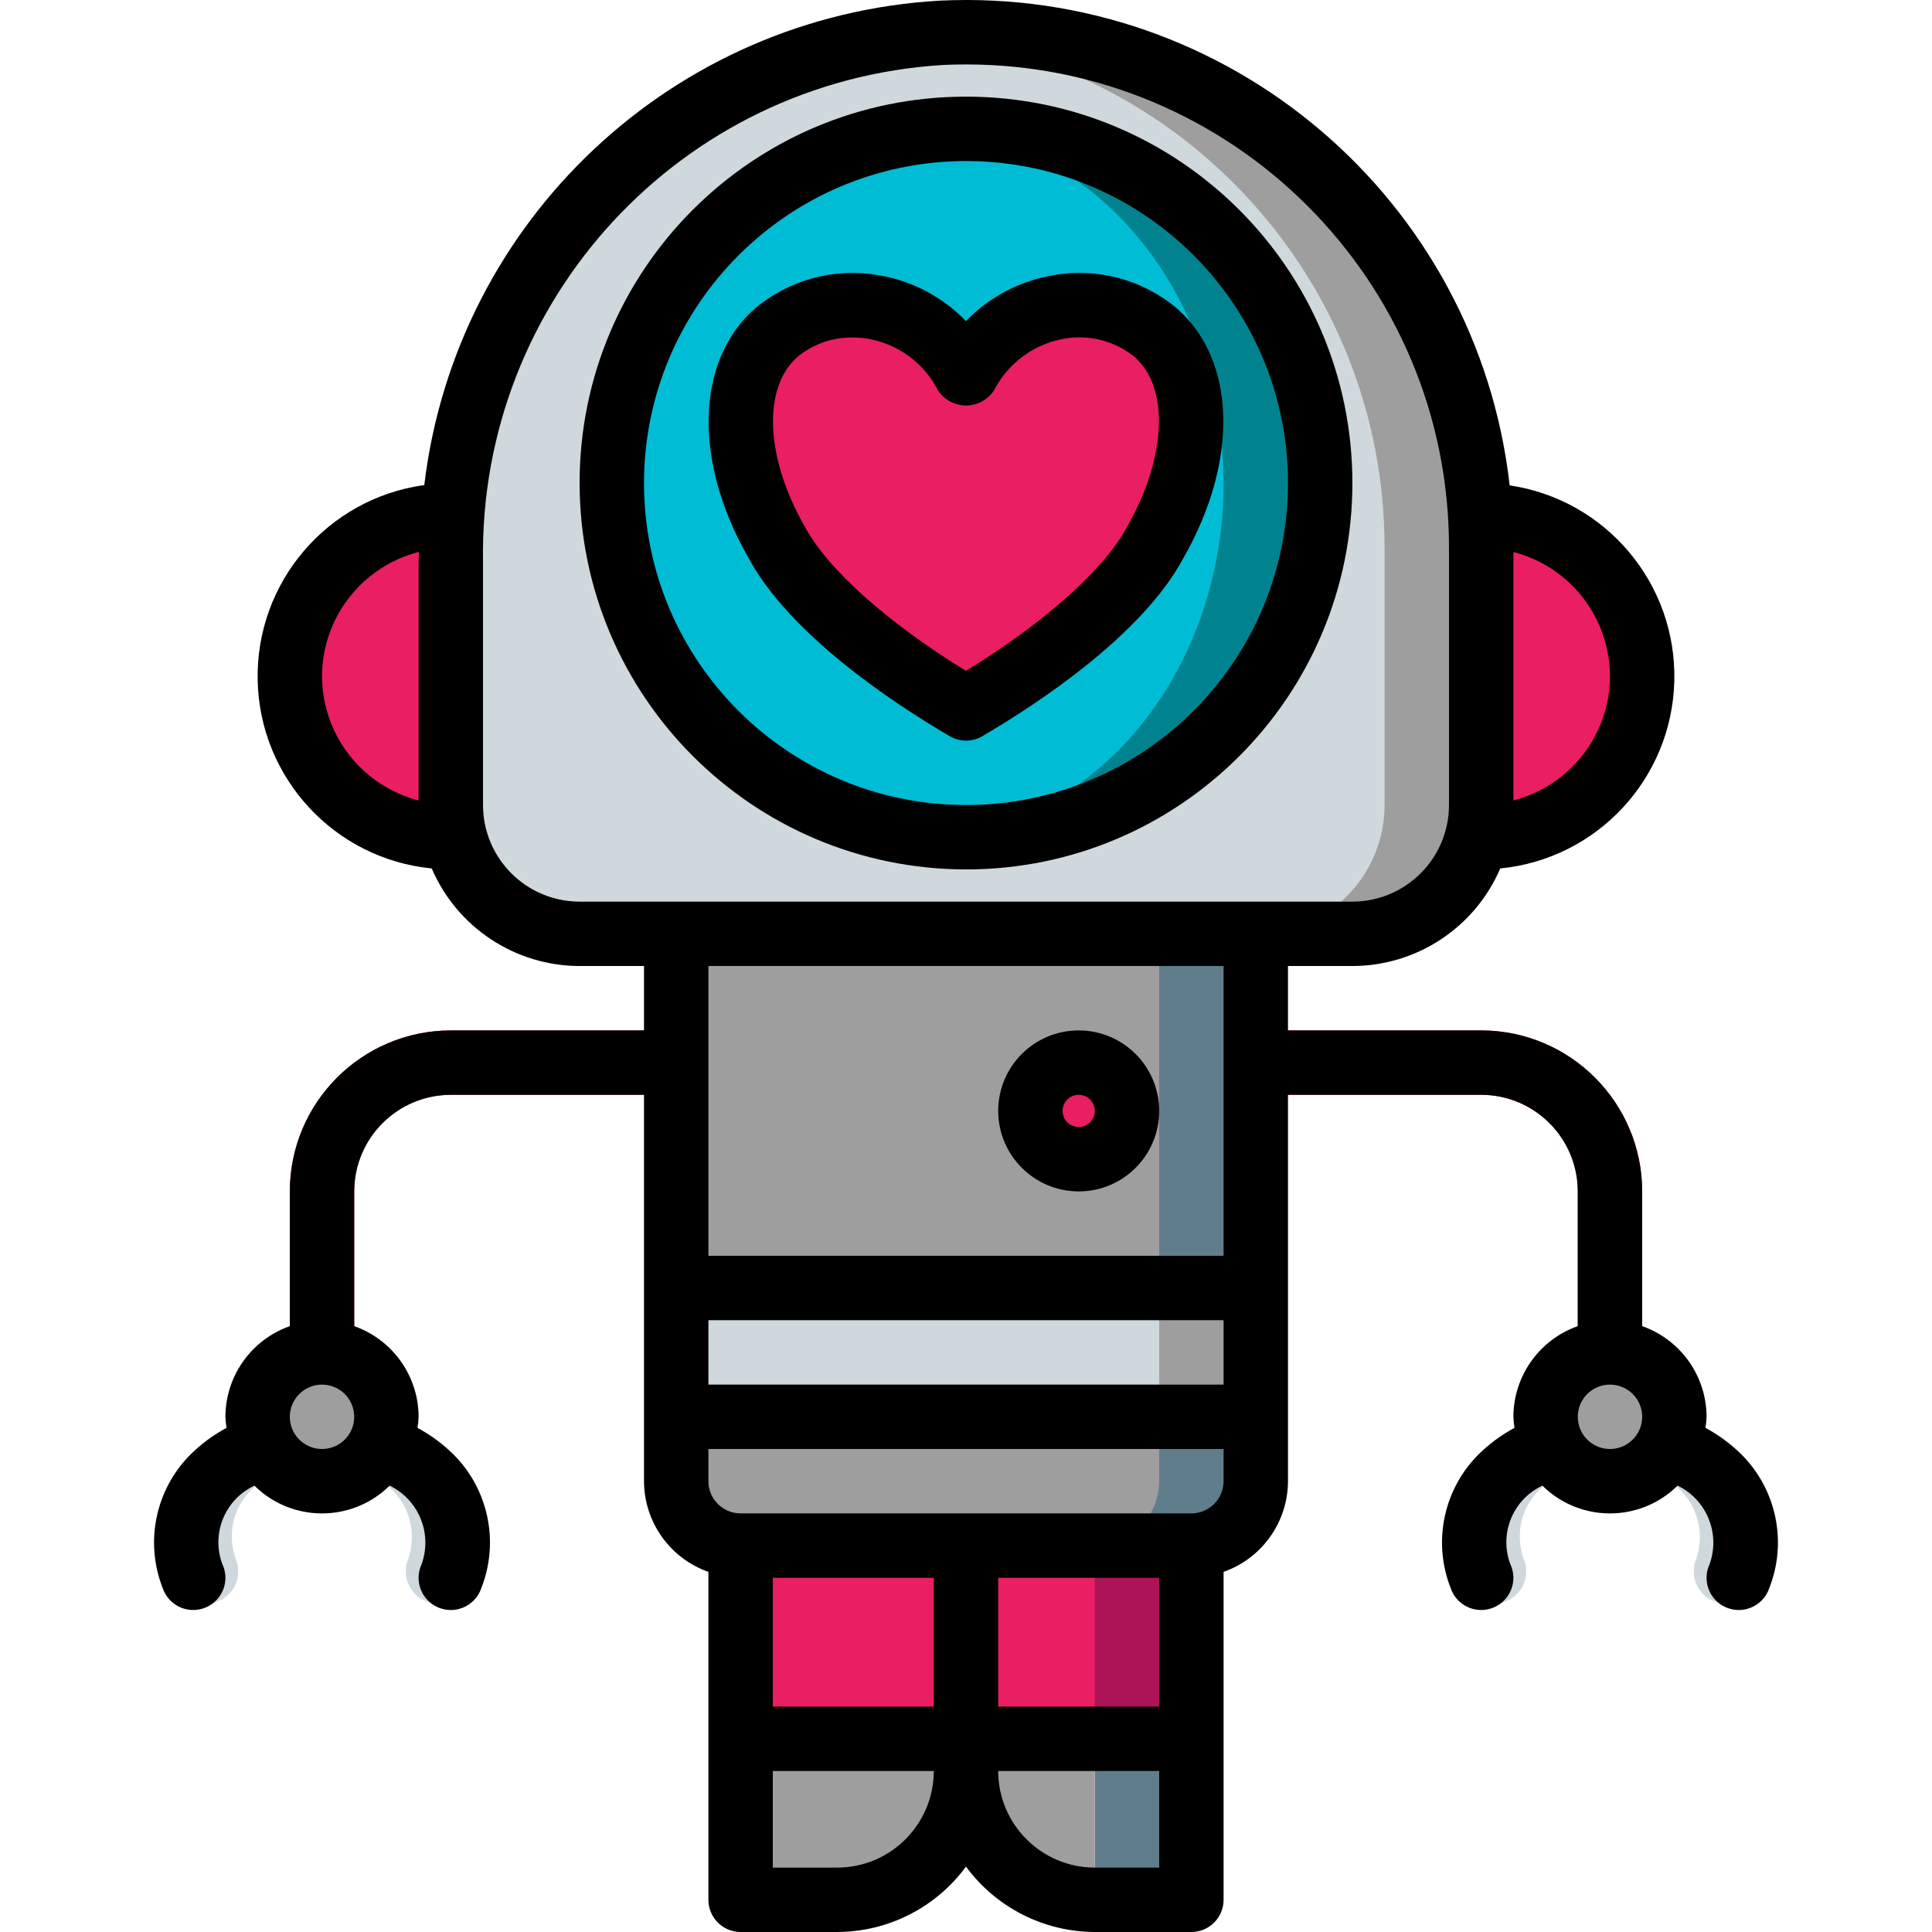 <?xml version="1.0" encoding="iso-8859-1"?>
<!-- Generator: Adobe Illustrator 19.0.0, SVG Export Plug-In . SVG Version: 6.00 Build 0)  -->
<svg version="1.1" id="Capa_1" xmlns="http://www.w3.org/2000/svg" xmlns:xlink="http://www.w3.org/1999/xlink" x="0px" y="0px"
	 viewBox="0 0 512.011 512.011" style="enable-background:new 0 0 512.011 512.011;" xml:space="preserve">
<g transform="translate(0 -1)">
	<g transform="translate(1 2)">
		<g>
			<polygon style="fill:#AD1457;" points="255.005,391.544 195.272,391.544 195.272,464.615 255.005,464.615 314.739,464.615 
				314.739,391.544 			"/>
			<polygon style="fill:#E91E63;" points="242.205,391.544 195.272,391.544 195.272,464.615 242.205,464.615 289.139,464.615 
				289.139,391.544 			"/>
			<g>
				<path style="fill:#CFD8DC;" d="M53.619,423.975c-3.673-0.002-6.934-2.353-8.096-5.838c-4.795-12.221-1.891-26.121,7.396-35.4
					c4.28-4.221,9.419-7.471,15.067-9.529c2.889-0.973,6.078-0.33,8.365,1.686c2.287,2.016,3.325,5.099,2.723,8.088
					c-0.602,2.989-2.753,5.429-5.643,6.402c-4.844,1.26-8.908,4.548-11.153,9.021c-2.244,4.473-2.45,9.697-0.564,14.333
					c0.865,2.603,0.427,5.463-1.176,7.688C58.936,422.651,56.361,423.971,53.619,423.975z"/>
				<path style="fill:#CFD8DC;" d="M115.059,423.975c-2.743-0.004-5.317-1.324-6.92-3.549c-1.603-2.225-2.041-5.085-1.176-7.688
					c1.797-4.633,1.555-9.809-0.668-14.253s-6.218-7.743-11.003-9.084c-2.892-0.965-5.05-3.399-5.661-6.386
					c-0.611-2.987,0.418-6.073,2.7-8.096c2.282-2.023,5.469-2.674,8.361-1.71c5.648,2.058,10.786,5.308,15.066,9.529
					c9.287,9.279,12.191,23.179,7.396,35.4C121.992,421.622,118.732,423.973,115.059,423.975z"/>
				<path style="fill:#CFD8DC;" d="M456.392,423.975c-2.743-0.004-5.317-1.324-6.92-3.549c-1.603-2.225-2.041-5.085-1.176-7.688
					c1.797-4.633,1.555-9.809-0.668-14.253s-6.218-7.743-11.003-9.084c-4.471-1.491-6.887-6.325-5.396-10.796
					c1.491-4.471,6.325-6.887,10.796-5.396c5.648,2.058,10.786,5.308,15.066,9.529c9.287,9.279,12.191,23.179,7.396,35.4
					C463.326,421.622,460.065,423.973,456.392,423.975z"/>
				<path style="fill:#CFD8DC;" d="M394.952,423.975c-3.673-0.002-6.934-2.353-8.096-5.838c-4.795-12.221-1.891-26.121,7.396-35.4
					c4.28-4.221,9.419-7.471,15.067-9.529c4.467-1.504,9.307,0.898,10.81,5.365c1.504,4.467-0.898,9.307-5.365,10.81
					c-4.844,1.26-8.908,4.548-11.153,9.021c-2.244,4.473-2.45,9.697-0.564,14.333c0.865,2.603,0.428,5.463-1.176,7.688
					C400.269,422.651,397.695,423.971,394.952,423.975z"/>
			</g>
			<path style="fill:#E91E63;" d="M425.672,374.477c-4.713,0-8.533-3.821-8.533-8.533v-51.2c-0.015-14.132-11.468-25.585-25.6-25.6
				H118.472c-14.132,0.015-25.585,11.468-25.6,25.6v51.2c0,4.713-3.821,8.533-8.533,8.533s-8.533-3.821-8.533-8.533v-51.2
				c0.028-23.553,19.114-42.639,42.667-42.667h273.067c23.553,0.028,42.639,19.114,42.667,42.667v51.2
				C434.205,370.657,430.385,374.477,425.672,374.477z"/>
			<path style="fill:#607D8B;" d="M331.805,220.877v170.667c-0.028,9.414-7.652,17.039-17.067,17.067H195.272
				c-9.414-0.028-17.039-7.653-17.067-17.067V220.877H331.805z"/>
			<g>
				<path style="fill:#9E9E9E;" d="M306.205,220.877v170.667c-0.028,9.414-7.652,17.039-17.067,17.067h-93.867
					c-9.414-0.028-17.039-7.653-17.067-17.067V220.877H306.205z"/>
				<rect x="178.205" y="340.344" style="fill:#9E9E9E;" width="153.6" height="34.133"/>
			</g>
			<rect x="178.205" y="340.344" style="fill:#CFD8DC;" width="128" height="34.133"/>
			<rect x="289.139" y="459.811" style="fill:#607D8B;" width="25.6" height="42.667"/>
			<path style="fill:#9E9E9E;" d="M289.139,459.811v42.667c-18.833-0.044-34.09-15.3-34.133-34.134
				c-0.012,8.297-3.045,16.305-8.533,22.528c-1.295,1.466-2.724,2.808-4.267,4.011c-6.009,4.94-13.555,7.626-21.333,7.595l-25.6,0
				v-42.667H289.139z"/>
			<circle style="fill:#E91E63;" cx="284.872" cy="293.411" r="12.8"/>
			<g>
				<circle style="fill:#9E9E9E;" cx="84.339" cy="374.477" r="17.067"/>
				<circle style="fill:#9E9E9E;" cx="425.672" cy="374.477" r="17.067"/>
			</g>
			<path style="fill:#E91E63;" d="M391.539,135.544c23.564,0,42.667,19.103,42.667,42.667s-19.103,42.667-42.667,42.667H118.472
				c-23.564,0-42.667-19.103-42.667-42.667s19.103-42.667,42.667-42.667H391.539z"/>
			<path style="fill:#9E9E9E;" d="M391.539,144.077v68.267c0.002,9.053-3.593,17.737-9.995,24.139
				c-6.402,6.402-15.085,9.997-24.139,9.995h-204.8c-9.053,0.002-17.737-3.593-24.139-9.995c-6.402-6.402-9.997-15.085-9.995-24.139
				v-64.427C117.811,76.412,171.387,16.014,242.461,8.141c1.963-0.171,3.925-0.341,5.973-0.427
				c37.303-1.786,73.71,11.781,100.746,37.544C376.217,71.021,391.524,106.732,391.539,144.077z"/>
			<path style="fill:#CFD8DC;" d="M365.939,144.077v68.267c0.002,9.053-3.593,17.737-9.995,24.139
				c-6.402,6.402-15.085,9.997-24.139,9.995h-179.2c-9.053,0.002-17.737-3.593-24.139-9.995c-6.402-6.402-9.997-15.085-9.995-24.139
				v-64.427C117.811,76.412,171.387,16.014,242.461,8.141C312.476,14.912,365.909,73.735,365.939,144.077z"/>
			<circle style="fill:#00838F;" cx="255.005" cy="127.011" r="93.867"/>
			<ellipse style="fill:#00BCD4;" cx="242.205" cy="127.011" rx="81.067" ry="93.867"/>
		</g>
		<path style="fill:#E91E63;" d="M255.005,98.24c4.485-8.93,12.757-15.362,22.517-17.509s19.967,0.221,27.785,6.446
			c12.576,11.063,12.576,33.189,0,55.315c-8.803,16.594-31.439,33.189-50.302,44.252c-18.863-11.063-41.499-27.657-50.302-44.252
			c-12.575-22.126-12.575-44.252,0-55.315c7.818-6.224,18.025-8.592,27.785-6.446S250.52,89.31,255.005,98.24z"/>
	</g>
	<g>
		<path d="M285.872,316.744c11.782,0,21.333-9.551,21.333-21.333s-9.551-21.333-21.333-21.333c-11.782,0-21.333,9.551-21.333,21.333
			C264.552,307.187,274.096,316.73,285.872,316.744z M285.872,291.144c2.356,0,4.267,1.91,4.267,4.267s-1.91,4.267-4.267,4.267
			s-4.267-1.91-4.267-4.267C281.607,293.055,283.516,291.145,285.872,291.144z"/>
		<path d="M43.109,421.844c1.491,4.471,6.325,6.887,10.796,5.396c4.471-1.491,6.887-6.325,5.396-10.796
			c-3.659-8.246-0.045-17.903,8.129-21.72c9.93,9.808,25.903,9.805,35.828-0.009c8.071,3.916,11.644,13.48,8.118,21.729
			c-0.965,2.892-0.313,6.08,1.71,8.361c2.023,2.282,5.109,3.311,8.096,2.7c2.987-0.611,5.422-2.769,6.386-5.661
			c4.795-12.221,1.891-26.122-7.396-35.4c-2.823-2.79-6.032-5.16-9.529-7.038c0.156-0.97,0.255-1.948,0.296-2.929
			c-0.033-10.813-6.868-20.435-17.067-24.028v-35.706c0.015-14.132,11.468-25.585,25.6-25.6h51.2v102.4
			c0.033,10.813,6.868,20.435,17.067,24.027v86.906c0,4.713,3.821,8.533,8.533,8.533h25.6c13.482-0.037,26.148-6.468,34.133-17.331
			c7.986,10.863,20.651,17.294,34.133,17.331h25.6c4.713,0,8.533-3.82,8.533-8.533v-86.906
			c10.199-3.592,17.033-13.215,17.067-24.028v-102.4h51.2c14.132,0.015,25.585,11.468,25.6,25.6v35.706
			c-10.199,3.592-17.033,13.215-17.067,24.028c0.041,0.981,0.14,1.959,0.296,2.929c-3.497,1.878-6.706,4.248-9.529,7.037
			c-9.287,9.279-12.191,23.179-7.396,35.4c1.491,4.471,6.325,6.887,10.796,5.396c4.471-1.491,6.887-6.325,5.396-10.796
			c-3.659-8.246-0.045-17.903,8.129-21.72c9.93,9.808,25.903,9.805,35.828-0.009c8.071,3.916,11.644,13.48,8.118,21.729
			c-0.965,2.892-0.313,6.08,1.71,8.361c2.023,2.282,5.109,3.311,8.096,2.7c2.987-0.611,5.422-2.769,6.386-5.661
			c4.795-12.221,1.891-26.122-7.396-35.4c-2.823-2.79-6.032-5.16-9.529-7.038c0.156-0.97,0.255-1.948,0.296-2.929
			c-0.033-10.813-6.868-20.435-17.067-24.028v-35.706c-0.028-23.553-19.114-42.639-42.667-42.667h-51.2v-17.067h17.067
			c17.053-0.023,32.458-10.187,39.189-25.856c25.707-2.534,45.493-23.834,46.128-49.658c0.635-25.824-18.08-48.071-43.632-51.865
			C391.464,53.68,325.355-2.528,249.005,1.173c-70.604,4.074-128.139,58.16-136.565,128.378
			c-25.688,3.548-44.661,25.752-44.156,51.68s20.325,47.378,46.132,49.924c6.731,15.669,22.136,25.833,39.189,25.856h17.067v17.067
			h-51.2c-23.553,0.028-42.639,19.114-42.667,42.667v35.706c-10.199,3.592-17.033,13.215-17.067,24.028
			c0.041,0.981,0.14,1.959,0.296,2.929c-3.497,1.878-6.706,4.248-9.529,7.038C41.219,395.723,38.314,409.623,43.109,421.844z
			 M426.672,385.011c-4.713,0-8.533-3.821-8.533-8.533c0-4.713,3.82-8.533,8.533-8.533s8.533,3.821,8.533,8.533
			C435.199,381.188,431.382,385.004,426.672,385.011z M324.272,367.944H187.739v-17.067h136.533V367.944z M307.205,419.144v34.133
			h-42.667v-34.133H307.205z M247.472,453.277h-42.667v-34.133h42.667V453.277z M221.872,495.944h-17.067v-25.6h42.667
			C247.456,484.476,236.004,495.928,221.872,495.944z M290.139,495.944c-14.132-0.015-25.585-11.468-25.6-25.6h42.667v25.6H290.139z
			 M315.739,402.077H196.272c-4.71-0.006-8.527-3.823-8.533-8.533v-8.533h136.533v8.533
			C324.266,398.254,320.449,402.071,315.739,402.077z M426.672,180.211c-0.047,15.521-10.569,29.052-25.6,32.922v-65.843
			C416.103,151.158,426.625,164.69,426.672,180.211z M85.339,180.211c0.046-15.572,10.633-29.135,25.727-32.961
			c-0.016,0.901-0.127,1.777-0.127,2.682v63.201C95.908,209.263,85.386,195.732,85.339,180.211z M128.005,214.344v-64.412
			c-1.148-69.408,52.514-127.435,121.8-131.708c2.092-0.1,4.176-0.15,6.254-0.15c70.672,0.032,127.946,57.332,127.946,128.004
			v68.267c-0.015,14.132-11.468,25.585-25.6,25.6h-204.8C139.473,239.928,128.021,228.476,128.005,214.344z M324.272,257.011v76.8
			H187.739v-76.8H324.272z M85.339,367.944c4.713,0,8.533,3.821,8.533,8.533c0,4.713-3.821,8.533-8.533,8.533
			s-8.533-3.821-8.533-8.533C76.811,371.767,80.628,367.95,85.339,367.944z"/>
		<path d="M256.005,231.411c56.554,0,102.4-45.846,102.4-102.4s-45.846-102.4-102.4-102.4s-102.4,45.846-102.4,102.4
			C153.67,185.538,199.478,231.346,256.005,231.411z M256.005,43.677c47.128,0,85.333,38.205,85.333,85.333
			s-38.205,85.333-85.333,85.333s-85.333-38.205-85.333-85.333C170.724,81.904,208.899,43.73,256.005,43.677z"/>
		<path d="M251.689,196.106c2.666,1.561,5.967,1.561,8.633,0c15.325-8.987,42.654-27.125,53.4-47.396
			c14.596-25.671,13.879-52.171-1.779-65.942c-9.102-7.681-21.151-10.912-32.875-8.817c-8.789,1.479-16.873,5.737-23.062,12.15
			c-6.19-6.413-14.273-10.671-23.063-12.15c-11.722-2.086-23.766,1.144-32.871,8.817c-15.663,13.771-16.379,40.271-1.904,65.725
			C209.034,168.981,236.364,187.119,251.689,196.106z M211.343,95.585c4.118-3.411,9.321-5.234,14.667-5.142
			c1.378,0,2.753,0.114,4.112,0.341c7.953,1.421,14.783,6.479,18.462,13.671c1.643,2.497,4.432,4,7.421,4
			c2.989,0,5.778-1.503,7.421-4c3.679-7.192,10.51-12.25,18.462-13.671c6.662-1.226,13.526,0.528,18.783,4.8
			c9.271,8.154,8.538,26.533-1.904,44.908c-5.996,11.305-21.817,25.434-42.762,38.301c-20.946-12.871-36.775-27.008-42.883-38.517
			C202.801,122.119,202.068,103.74,211.343,95.585z"/>
	</g>
</g>
<g>
</g>
<g>
</g>
<g>
</g>
<g>
</g>
<g>
</g>
<g>
</g>
<g>
</g>
<g>
</g>
<g>
</g>
<g>
</g>
<g>
</g>
<g>
</g>
<g>
</g>
<g>
</g>
<g>
</g>
</svg>

